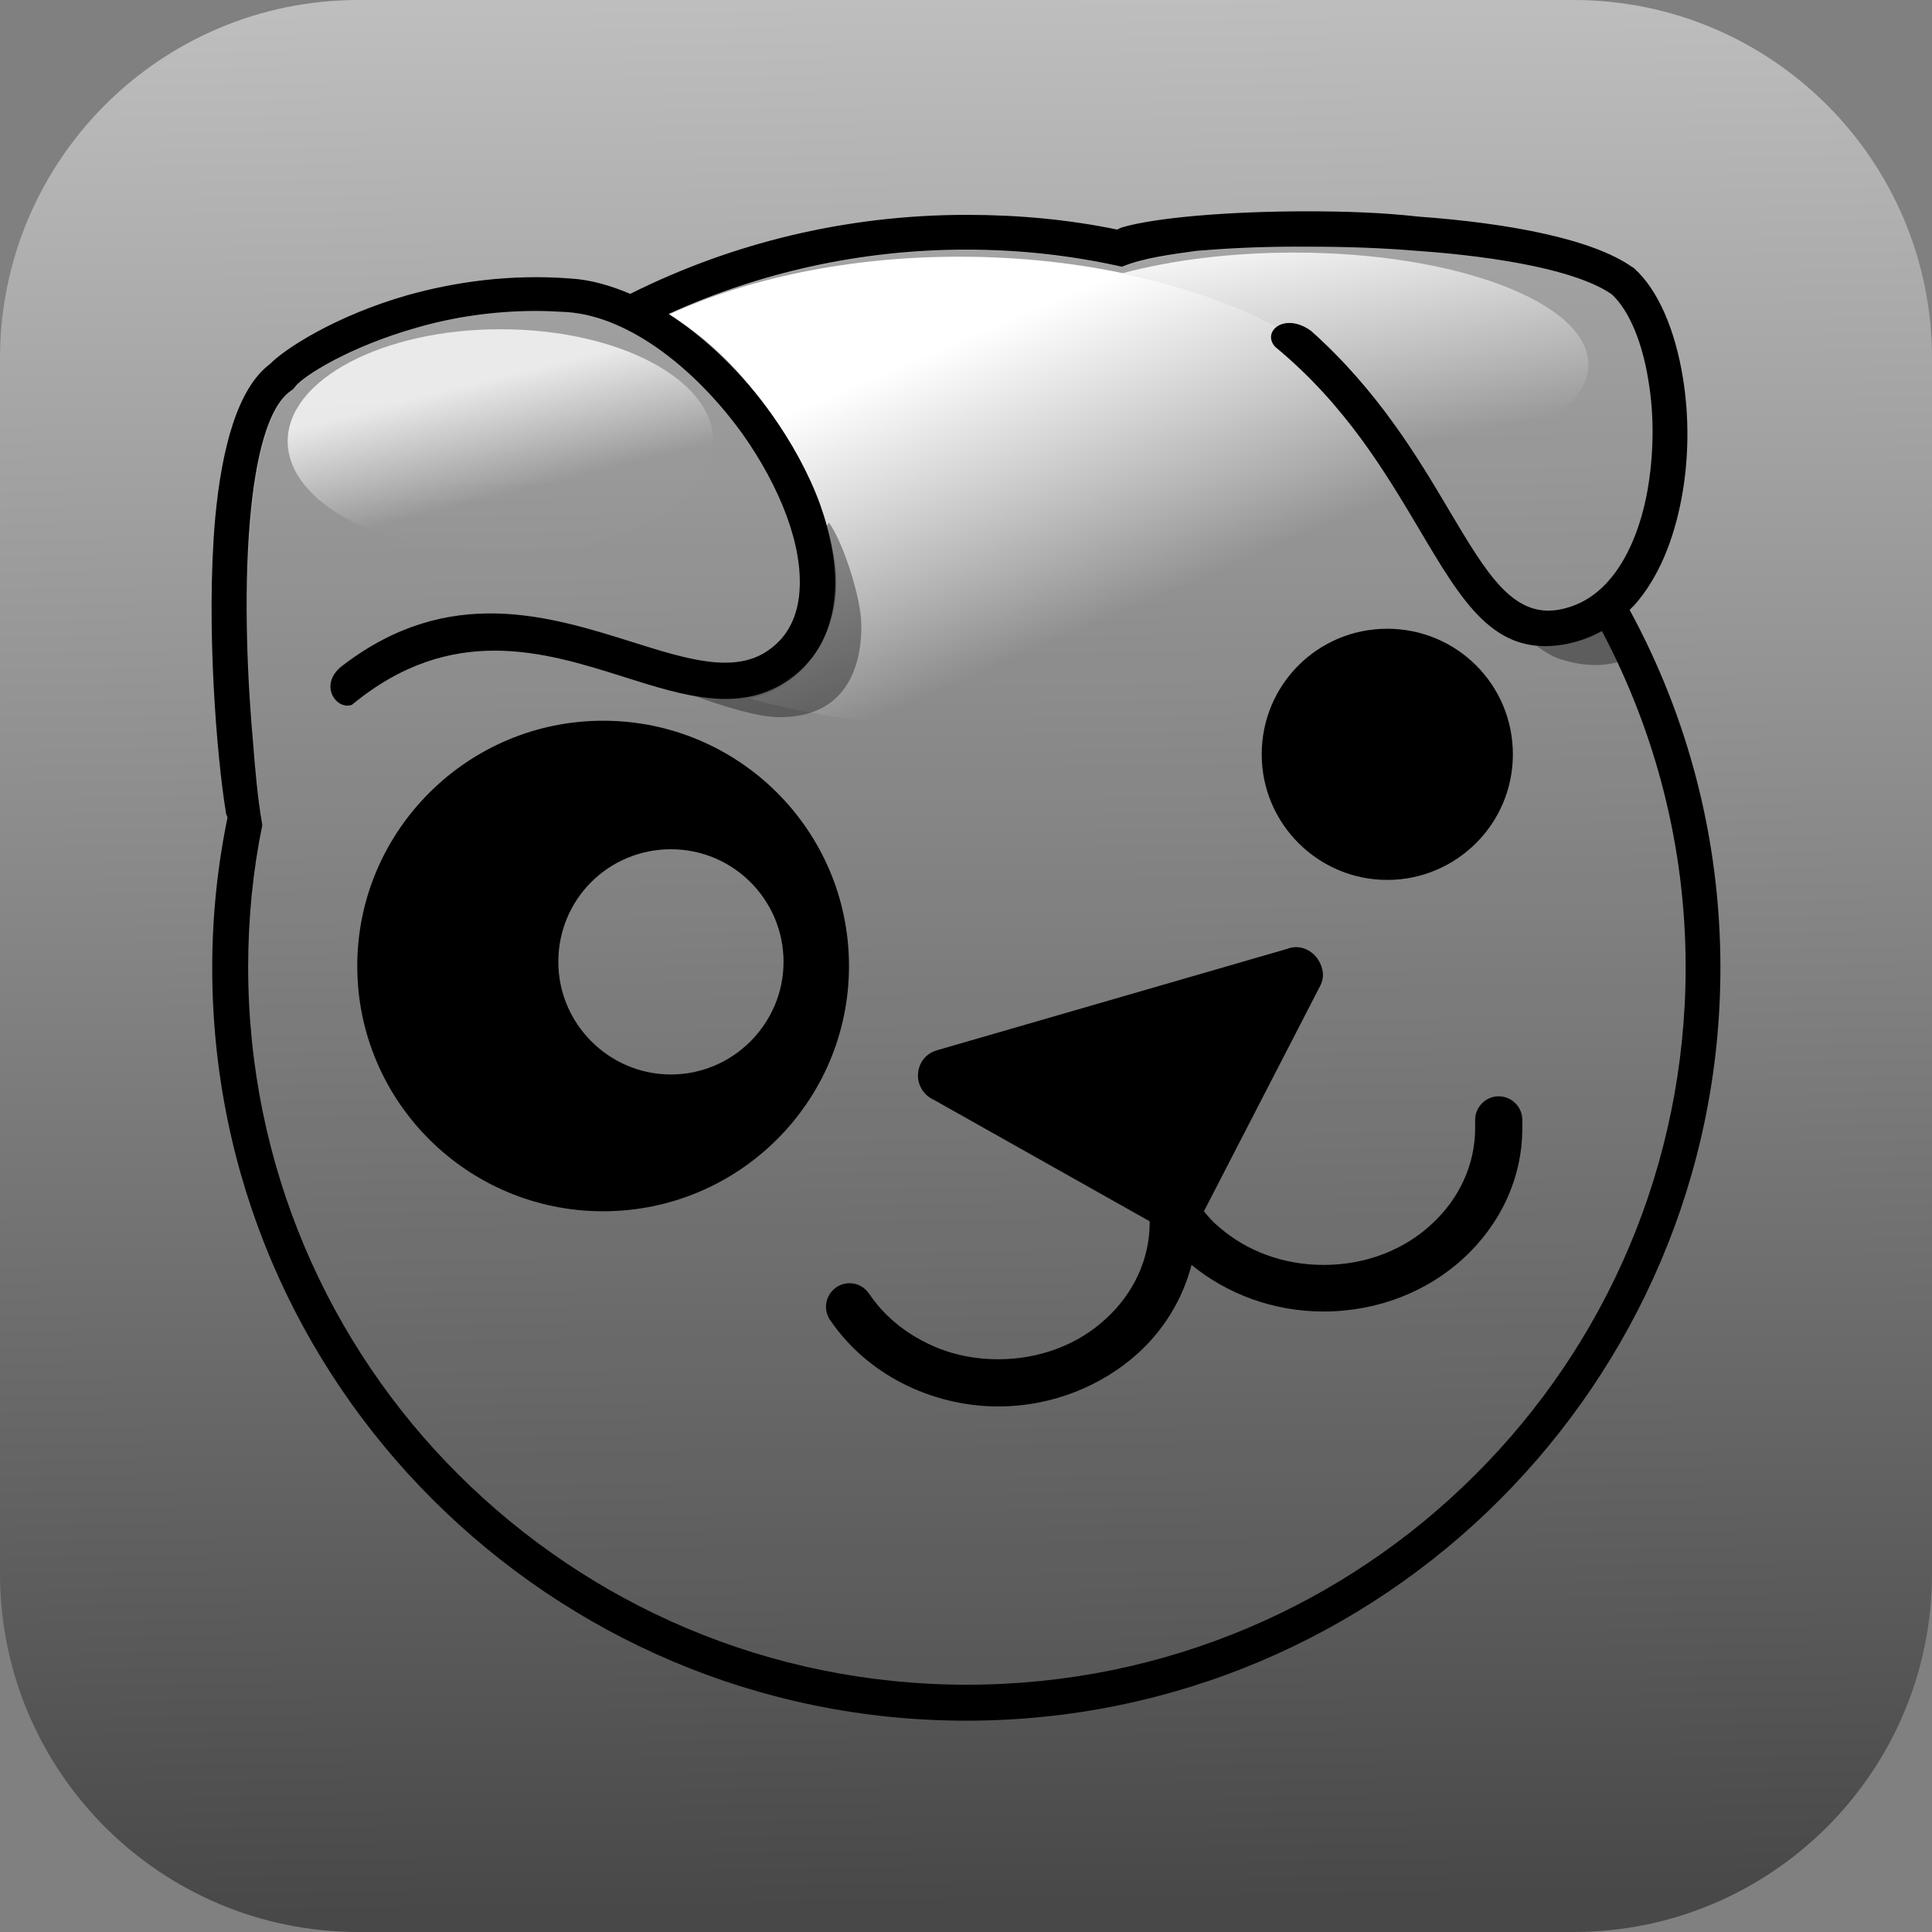 <?xml version="1.0" encoding="UTF-8" standalone="no"?>
<!DOCTYPE svg PUBLIC "-//W3C//DTD SVG 1.1//EN" "http://www.w3.org/Graphics/SVG/1.1/DTD/svg11.dtd">
<!-- Created with Vectornator (http://vectornator.io/) -->
<svg height="100%" stroke-miterlimit="10" style="fill-rule:nonzero;clip-rule:evenodd;stroke-linecap:round;stroke-linejoin:round;" version="1.1" viewBox="0 0 512 512" width="100%" xml:space="preserve" xmlns="http://www.w3.org/2000/svg" xmlns:vectornator="http://vectornator.io" xmlns:xlink="http://www.w3.org/1999/xlink">
<rect x="0" y="0" width="512" height="512" fill="#808080" stroke="none"/>
<defs>
<linearGradient gradientTransform="matrix(1 0 0 1 0 0)" gradientUnits="userSpaceOnUse" id="LinearGradient" x1="246.99" x2="254.91" y1="-0.49" y2="505.165">
<stop offset="0.001" stop-color="#bebebe"/>
<stop offset="1" stop-color="#484848"/>
</linearGradient>
<radialGradient cx="189415" cy="225561" gradientTransform="matrix(1.562 0 0 1.562 54.521 56)" gradientUnits="userSpaceOnUse" id="RadialGradient" r="781143">
<stop offset="0" stop-color="#000000" stop-opacity="0.23"/>
<stop offset="1" stop-color="#ffffff" stop-opacity="0"/>
</radialGradient>
<linearGradient gradientTransform="matrix(1.562 0 0 1.562 54.521 56)" gradientUnits="userSpaceOnUse" id="LinearGradient_2" x1="190.054" x2="199.227" y1="-1.936" y2="40.946">
<stop offset="0" stop-color="#fffdff"/>
<stop offset="1" stop-color="#ffffff" stop-opacity="0"/>
</linearGradient>
<linearGradient gradientTransform="matrix(1.562 0 0 1.562 54.521 56)" gradientUnits="userSpaceOnUse" id="LinearGradient_3" x1="126.493" x2="147.577" y1="22.426" y2="71.553">
<stop offset="0" stop-color="#ffffff"/>
<stop offset="1" stop-color="#ffffff" stop-opacity="0"/>
</linearGradient>
<linearGradient gradientTransform="matrix(1.562 0 0 1.562 54.521 56)" gradientUnits="userSpaceOnUse" id="LinearGradient_4" x1="51.249" x2="46.453" y1="48.02" y2="28.953">
<stop offset="0" stop-color="#ffffff" stop-opacity="0.009"/>
<stop offset="1" stop-color="#ffffff" stop-opacity="0.784"/>
</linearGradient>
<radialGradient cx="135289" cy="147409" gradientTransform="matrix(1.562 0 0 1.562 54.521 56)" gradientUnits="userSpaceOnUse" id="RadialGradient_2" r="720148">
<stop offset="0" stop-color="#000000" stop-opacity="0"/>
<stop offset="0.633" stop-color="#ffffff" stop-opacity="0"/>
<stop offset="0.698" stop-color="#000000" stop-opacity="0.392"/>
<stop offset="0.997" stop-color="#000000" stop-opacity="0.994"/>
<stop offset="1" stop-color="#000000"/>
</radialGradient>
</defs>
<g id="Ebene-1" vectornator:layerName="Ebene 1">
<path d="M2.84217e-14 95C2.84217e-14 42.533 42.533 0 95 0L417 0C469.467 0 512 42.533 512 95L512 417C512 469.467 469.467 512 417 512L95 512C42.533 512 2.84217e-14 469.467 2.84217e-14 417L2.84217e-14 95Z" fill="url(#LinearGradient)" fill-rule="nonzero" opacity="1" stroke="none" vectornator:layerName="Rechteck 1"/>
<g opacity="1" vectornator:layerName="g">
<path d="M375.459 66.312C397.646 67.875 418.115 71.625 427.178 77.875C431.865 82.25 435.303 90.844 436.865 100.844C438.428 110.063 438.271 120.531 436.553 130.062C434.834 139.438 431.396 148.031 426.24 153.812C422.646 157.875 418.271 160.531 412.803 161.469C400.771 163.344 393.896 151.625 384.209 135.375C375.615 120.844 365.146 103.188 347.49 87.562C340.459 82.406 334.209 87.719 337.959 91.781C356.709 107.406 367.334 125.375 376.084 140.063C387.646 159.594 395.928 173.656 414.209 170.688C417.959 170.063 421.396 168.813 424.521 167.094C438.584 193.656 446.553 223.969 446.553 256.313C446.553 308.969 425.303 356.469 390.771 391C356.396 425.375 308.74 446.781 256.24 446.781C203.74 446.781 156.084 425.531 121.709 391C87.334 356.625 65.928 308.969 65.928 256.313C65.928 243.344 67.178 230.844 69.678 218.656C68.428 211.625 67.803 203.969 67.334 198.188C65.771 181.313 64.678 157.875 66.553 137.875C67.959 121.469 71.24 107.719 77.49 103.5C77.959 103.188 78.271 102.875 78.584 102.406C80.615 99.75 92.49 91.938 110.771 86.781C119.99 84.125 130.615 82.406 142.334 82.406C144.99 82.406 147.803 82.562 150.615 82.719C167.021 83.969 184.678 98.031 196.865 115.063C201.865 122.094 205.928 129.594 208.584 136.938C211.24 144.125 212.49 151 212.021 157.094C211.553 163.5 209.053 168.969 203.896 172.563C194.99 178.969 182.334 175.063 167.959 170.531C145.615 163.5 119.365 155.219 91.24 176.469C84.209 181.469 89.103 187.914 93.321 186.352C119.571 164.477 144.692 172.578 165.473 179.141C182.192 184.453 195.771 189.027 208.584 179.964C216.084 174.495 220.773 165.289 220.773 157.906C220.773 150.522 219.99 142.414 217.021 134.133C214.053 126.008 209.99 117.563 204.521 109.906C197.021 99.438 187.49 90.062 177.334 83.344C201.396 72.406 228.115 66.312 256.24 66.312C270.459 66.312 284.209 67.875 297.49 70.844C303.115 68.5 310.615 67.562 317.178 66.625C324.678 66 333.584 65.531 343.271 65.531C344.678 65.219 345.928 65.219 347.334 65.219C356.553 65.219 366.084 65.531 375.459 66.312Z" fill="url(#RadialGradient)" fill-rule="nonzero" opacity="1" stroke="none" vectornator:layerName="path"/>
<path d="M342.959 66.938C386.084 66.938 420.928 80.219 420.928 96.625C420.928 109.281 400.303 120.063 371.084 124.281C366.865 100.688 337.49 80.844 297.49 72.406C310.303 68.969 326.084 66.938 342.959 66.938Z" fill="url(#LinearGradient_2)" fill-rule="nonzero" opacity="1" stroke="none" vectornator:layerName="path"/>
<path d="M254.209 68.031C319.053 68.031 371.709 95.844 371.709 130.219C371.709 164.594 319.053 192.406 254.209 192.406C234.053 192.406 215.146 189.75 198.584 185.062C199.209 184.906 199.678 184.75 200.303 184.75C204.521 183.656 208.74 181.313 212.803 177.25C216.553 172.875 219.209 168.188 220.615 162.875C222.021 157.719 222.021 151.938 220.615 145.688C219.209 139.594 217.178 133.813 214.834 128.344C212.334 122.875 209.521 117.562 206.24 112.406C202.334 106.625 198.115 101.156 193.428 96.312C188.74 91.469 183.428 87.094 177.334 83.344C197.959 73.812 224.834 68.031 254.209 68.031Z" fill="url(#LinearGradient_3)" fill-rule="nonzero" opacity="1" stroke="none" vectornator:layerName="path"/>
<path d="M346.396 56C325.146 56 306.084 57.719 297.49 60.219C297.021 60.375 296.553 60.531 296.084 60.844C283.271 58.188 269.834 56.938 256.24 56.938C224.209 56.938 193.896 64.438 167.021 77.875C161.865 75.688 156.553 74.125 151.24 73.812C135.146 72.562 120.459 74.75 108.115 78.188C88.896 83.656 75.303 92.562 71.553 96.469C62.959 102.875 58.74 118.813 57.021 137.406C54.521 165.688 57.49 200.844 59.834 215.063C59.834 215.688 60.146 216.156 60.303 216.625C57.646 229.438 56.24 242.875 56.24 256.469C56.24 311.625 78.584 361.469 114.834 397.562C151.084 433.656 200.928 456 256.084 456C311.24 456 361.24 433.656 397.334 397.562C433.428 361.469 455.928 311.625 455.928 256.469C455.928 222.094 447.178 189.75 431.865 161.625L433.115 160.375C439.521 153.188 443.584 143.031 445.615 132.094C447.646 121.469 447.646 109.906 445.928 99.75C443.896 87.562 439.521 76.938 433.115 71.156C432.959 71 432.803 70.844 432.646 70.844C422.178 63.344 399.834 59.125 375.928 57.406C366.24 56.312 356.084 56 346.396 56ZM347.334 65.375C356.553 65.375 366.084 65.688 375.459 66.469C397.646 68.031 418.271 71.781 427.178 78.031C431.865 82.406 435.303 91 436.865 101C438.428 110.219 438.271 120.688 436.553 130.219C434.834 139.594 431.396 148.188 426.24 153.969C422.646 158.031 418.271 160.688 412.803 161.625C400.771 163.5 393.896 151.781 384.209 135.531C375.615 121 365.146 103.5 347.49 87.719C340.459 82.562 334.209 87.875 337.959 91.938C356.709 107.406 367.334 125.531 376.084 140.219C387.646 159.75 395.928 173.813 414.209 170.844C417.959 170.219 421.396 168.969 424.521 167.25C438.584 193.813 446.709 224.125 446.709 256.313C446.709 308.813 425.459 356.469 390.928 390.844C356.553 425.219 308.896 446.469 256.24 446.469C203.584 446.469 156.084 425.219 121.553 390.844C87.021 356.469 65.771 308.813 65.771 256.313C65.771 243.344 67.021 230.844 69.521 218.656C68.271 211.625 67.646 203.969 67.178 198.188L67.178 198.031C65.615 181.313 64.521 157.875 66.24 137.875C67.646 121.469 70.928 107.719 77.178 103.5C77.646 103.188 77.959 102.875 78.271 102.406C80.303 99.75 92.334 91.938 110.615 86.781C119.834 84.125 130.459 82.406 142.178 82.406C144.834 82.406 147.646 82.562 150.459 82.719C167.021 83.969 184.521 98.031 196.709 114.906C201.709 121.938 205.771 129.438 208.428 136.625C211.084 143.813 212.334 150.688 211.865 156.781C211.396 163.188 208.896 168.656 203.74 172.25C194.834 178.656 182.178 174.75 167.803 170.219C145.459 163.188 119.053 154.906 91.084 176.156C84.053 181.156 89.053 188.344 93.271 186.781C119.521 165.063 144.209 172.719 164.99 179.281C181.709 184.594 196.396 189.125 209.209 180.063C216.865 174.594 220.459 166.781 221.24 157.719C221.865 150.219 220.303 142.094 217.334 133.656C214.365 125.531 209.834 117.25 204.365 109.594C196.865 99.125 187.334 89.75 177.178 83.188C201.24 72.25 227.959 66.156 256.084 66.156C270.303 66.156 284.053 67.719 297.334 70.688C302.959 68.344 310.459 67.406 317.178 66.469C324.678 65.844 333.584 65.375 343.271 65.375L347.334 65.375ZM367.646 166.625C349.209 166.625 334.365 181.469 334.365 199.906C334.365 218.344 349.365 233.188 367.646 233.188C385.928 233.188 400.928 218.344 400.928 199.906C400.928 181.469 386.084 166.625 367.646 166.625ZM159.834 191C123.896 191 94.678 220.219 94.678 256C94.678 291.938 123.896 321 159.834 321C195.771 321 224.99 291.938 224.99 256C224.99 220.063 195.771 191 159.834 191ZM177.803 225.063C194.365 225.063 207.646 238.5 207.646 254.906C207.646 271.313 194.209 284.75 177.803 284.75C161.396 284.75 147.959 271.313 147.959 254.906C147.959 238.344 161.24 225.063 177.803 225.063ZM343.428 251C342.646 251 341.865 251.156 341.084 251.469L248.271 278.344C248.115 278.344 247.959 278.5 247.803 278.5C245.146 279.438 243.271 281.937 243.271 285.062C243.271 287.875 244.99 290.375 247.49 291.469L304.678 323.656L304.678 323.969C304.678 333.813 300.303 342.875 293.115 349.438C285.928 356.156 275.771 360.219 264.521 360.219C257.49 360.219 250.771 358.656 244.834 355.531C239.053 352.562 234.053 348.344 230.459 343.031C230.459 342.875 230.303 342.875 230.303 342.875C229.209 341.156 227.334 340.062 225.146 340.062C221.709 340.062 218.896 342.875 218.896 346.312C218.896 347.719 219.365 348.969 220.146 350.062C224.99 357.094 231.553 362.719 239.209 366.625C246.865 370.531 255.615 372.719 264.521 372.719C278.896 372.719 292.021 367.25 301.553 358.656C308.428 352.406 313.428 344.281 315.771 335.219C325.146 342.875 337.334 347.562 350.771 347.562C365.146 347.562 378.271 342.25 387.803 333.5C397.49 324.594 403.428 312.406 403.428 298.969L403.428 296.938L403.428 296.781C403.428 293.344 400.615 290.531 397.178 290.531C393.74 290.531 390.928 293.344 390.928 296.781L390.928 298.969C390.928 308.813 386.553 317.875 379.365 324.438C372.178 331.156 362.021 335.219 350.771 335.219C339.99 335.219 330.303 331.469 323.115 325.219C321.553 323.969 320.303 322.563 319.053 321L349.678 261.625C350.303 260.531 350.615 259.438 350.615 258.188C350.303 254.125 347.178 251 343.428 251Z" fill="#000000" fill-rule="nonzero" opacity="1" stroke="none" vectornator:layerName="path"/>
<path d="M76.24 116.938C76.24 100.542 101.494 87.25 132.646 87.25C163.799 87.25 189.053 100.542 189.053 116.938C189.053 133.333 163.799 146.625 132.646 146.625C101.494 146.625 76.24 133.333 76.24 116.938Z" fill="url(#LinearGradient_4)" fill-rule="nonzero" opacity="1" stroke="none" vectornator:layerName="ellipse"/>
<path d="M206.709 190.063C222.49 190.063 228.271 179.125 228.271 165.844C228.271 158.344 223.271 143.344 219.678 138.5L218.885 139.628C220.604 145.878 221.526 152.034 221.057 157.659C220.276 166.878 216.635 174.325 208.979 179.638C201.323 185.263 193.01 186.083 183.948 184.364C191.604 187.177 200.771 190.063 206.709 190.063ZM413.74 174.75C419.678 176.625 424.574 176.569 428.793 175.475C427.543 172.663 426.006 169.709 424.599 167.053C421.474 168.772 418.184 170.094 414.434 170.719C411.778 171.031 409.365 171.313 407.178 171.156C409.365 172.719 411.553 174.125 413.74 174.75Z" fill="#141414" fill-opacity="0.392" fill-rule="nonzero" opacity="1" stroke="none" vectornator:layerName="path"/>
<path d="M427.646 189.438C427.646 296 341.24 382.406 234.678 382.406C162.178 382.406 98.896 342.406 65.928 283.188C79.365 376.469 159.834 448.344 256.865 448.344C363.428 448.344 449.834 361.938 449.834 255.375C449.99 221.313 441.084 189.281 425.615 161.625C426.865 170.688 427.646 179.906 427.646 189.438Z" fill="url(#RadialGradient_2)" fill-rule="nonzero" opacity="1" stroke="none" vectornator:layerName="path"/>
</g>
</g>
</svg>
